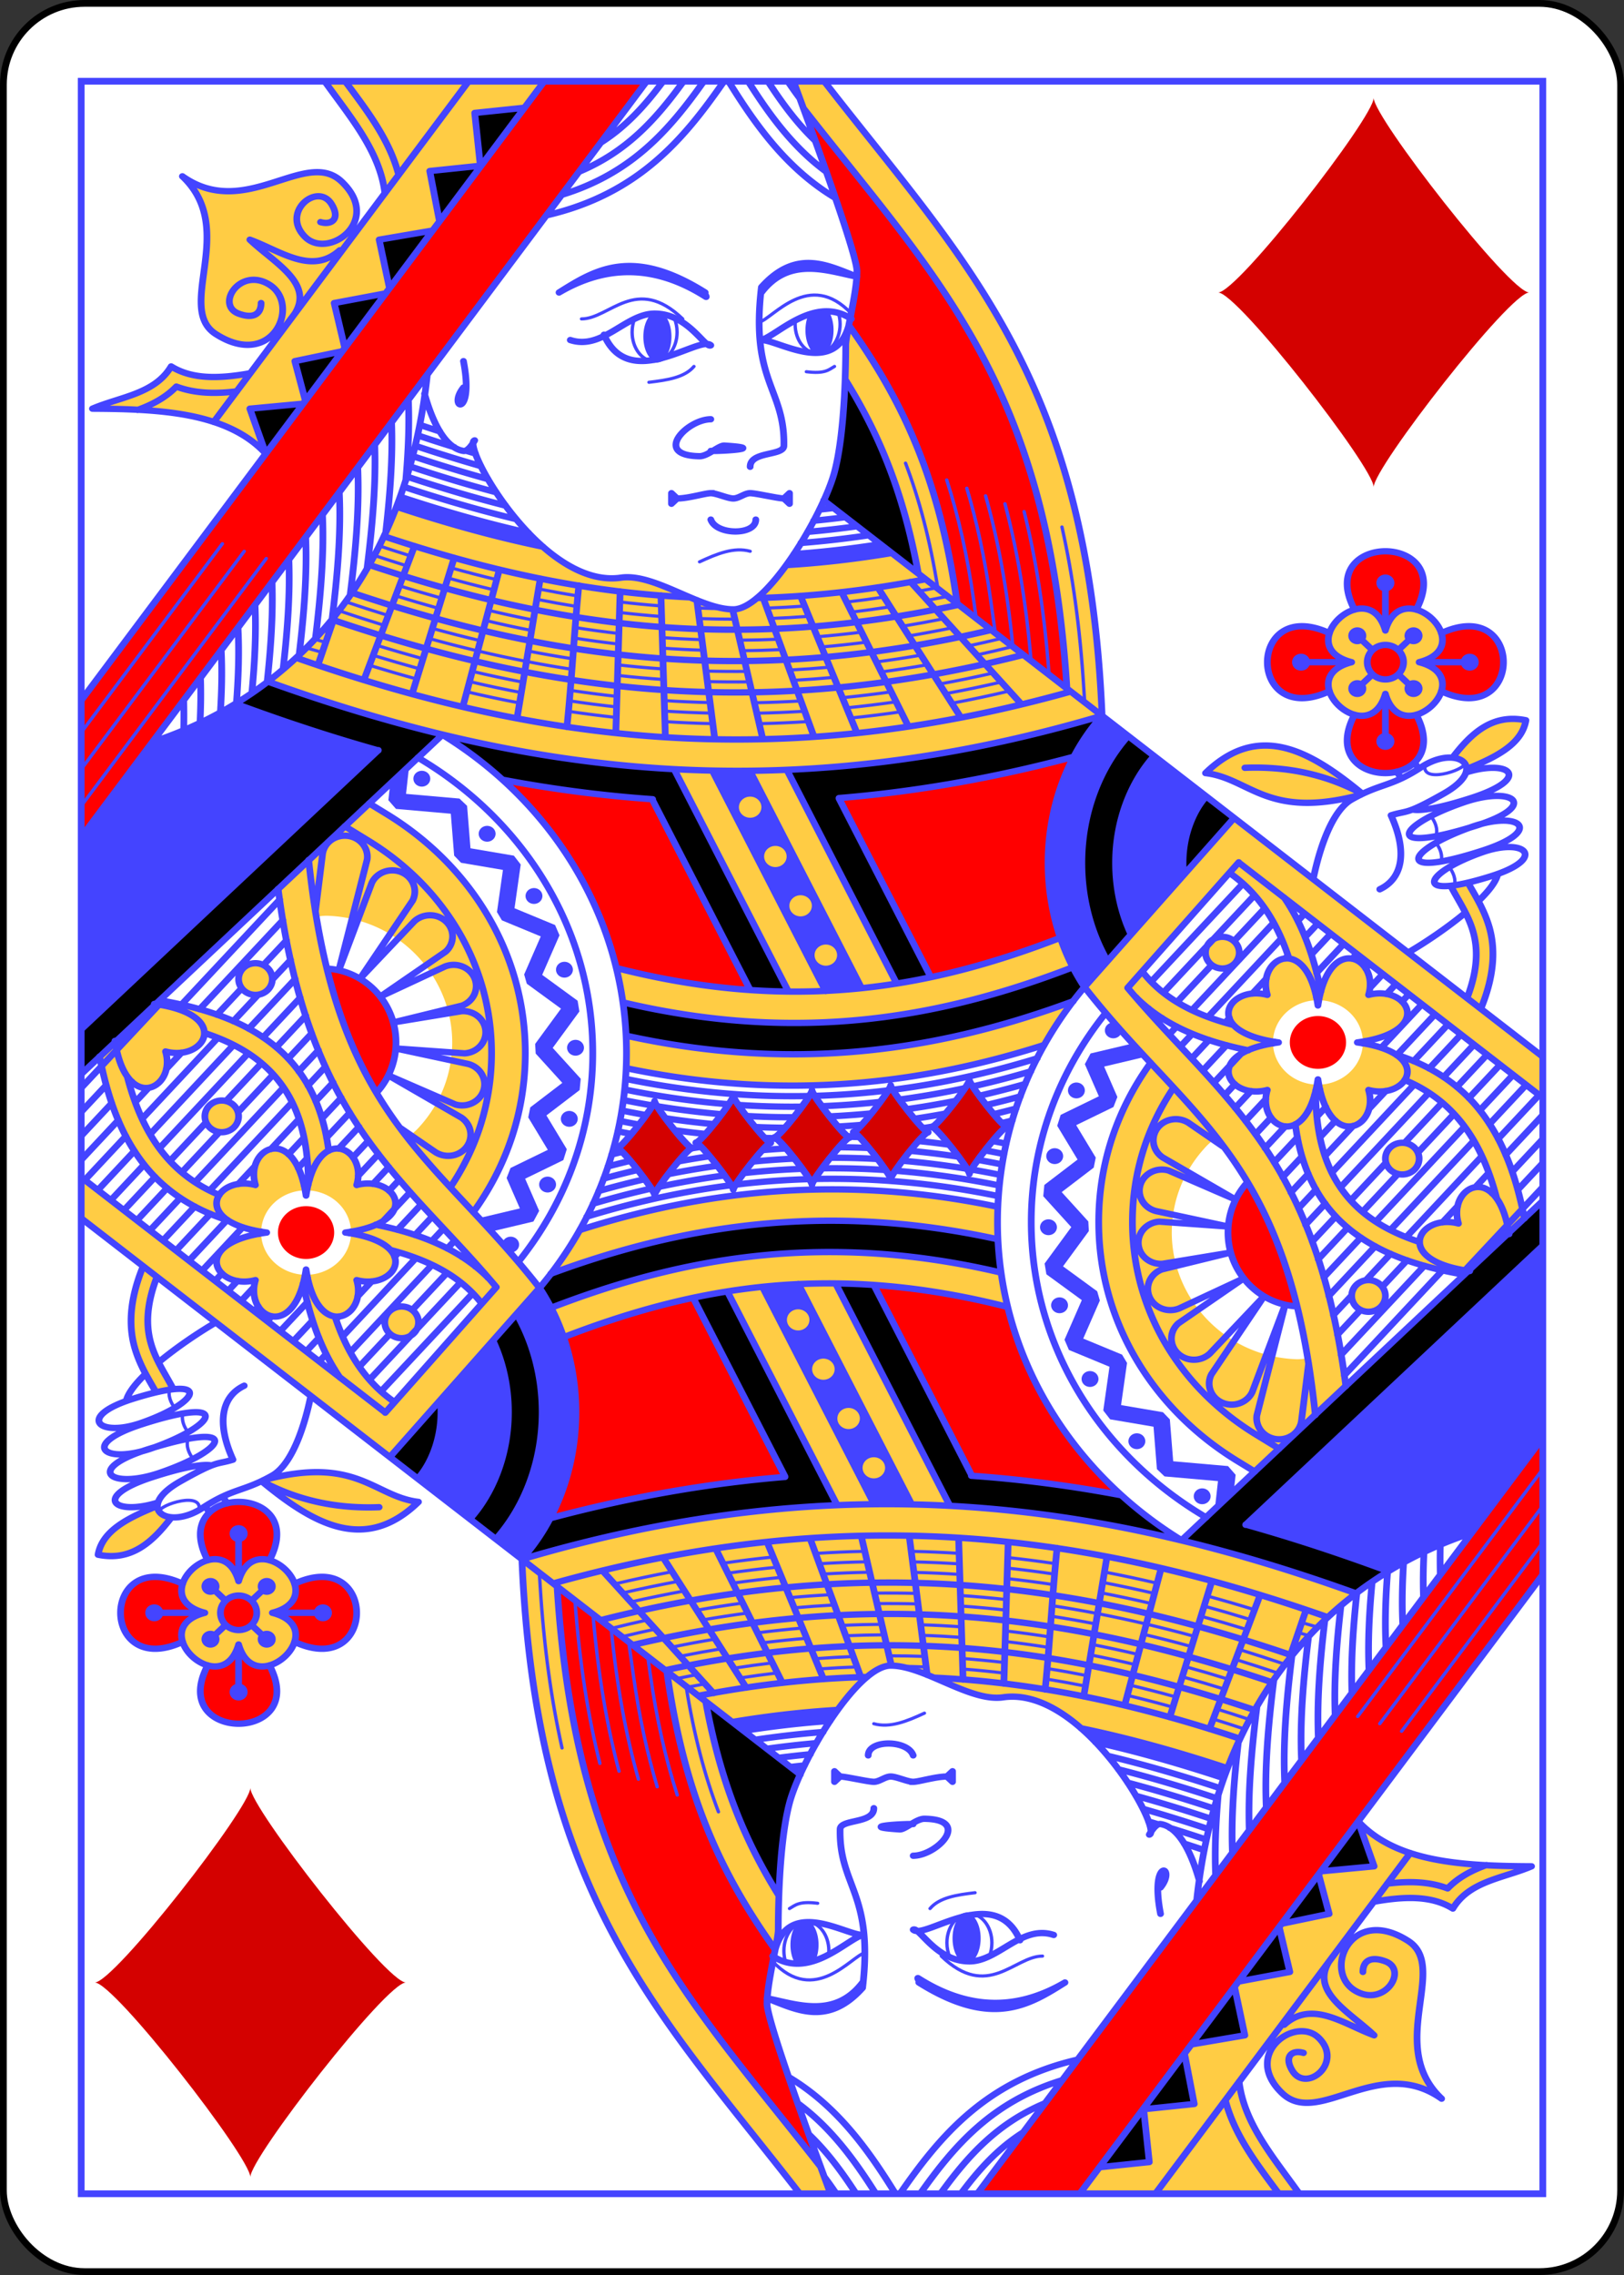 <?xml version="1.0" encoding="UTF-8" standalone="no"?>
<svg xmlns="http://www.w3.org/2000/svg" xmlns:xlink="http://www.w3.org/1999/xlink" class="card" face="QD" height="3.5in" preserveAspectRatio="none" viewBox="-120 -168 240 336" width="2.5in"><rect x="-120" y="-168" width="240" height="336" fill="#333333" stroke="none"/><defs><symbol id="SDQ" viewBox="-600 -600 1200 1200" preserveAspectRatio="xMinYMid"><path d="M-400 0C-350 0 0 -450 0 -500C0 -450 350 0 400 0C350 0 0 450 0 500C0 450 -350 0 -400 0Z" fill="#d40100"></path></symbol><symbol id="DQ6" preserveAspectRatio="none" viewBox="0 0 1300 2000"><path stroke="#44F" stroke-linecap="round" stroke-linejoin="round" stroke-width="3" fill="none" d="M1200,695c4.412,6.183 6.949,12.697 5,20M1204.335,719.982c4.412,6.183 6.949,12.697 5,20M1216.167,742.963c4.412,6.183 6.949,12.697 5,20M1195,650c1.03,15.056 40.209,0.06 35,-5M550,455c15.323,-7.559 30.583,-14.284 45,-10M545,270c-8.282,10.548 -23.954,12.979 -40,15M645,275c16.677,2.2 19.875,-1.846 25,-5M445,225c25,0 48.602,-42.399 90,0M603.006,228.103C615,225 647.5,177.5 685,220M527.516,224.238c1.583,3.945 2.484,8.481 2.484,13.307 0,15.213 -8.954,27.545 -20,27.545 -11.046,0 -20,-12.332 -20,-27.545 0,-4.515 0.789,-8.776 2.187,-12.537M673.636,219.98C674.517,223.086 675,226.465 675,230c0,15.213 -8.954,27.545 -20,27.545 -11.046,0 -20,-12.332 -20,-27.545 0,-1.304 0.066,-2.587 0.193,-3.843M774.113,588.944c16.877,-3.389 33.955,-7.247 51.246,-11.594M602.931,608.195c14.445,-0.319 29.018,-0.976 43.732,-1.988M519.109,606.265c14.074,0.958 28.256,1.605 42.558,1.925M433.296,596.501c14.112,2.244 28.314,4.191 42.62,5.825M342.998,577.999c15.542,3.88 31.167,7.432 46.891,10.631M256.4,552.918c13.97,4.581 27.981,8.929 42.046,13.025M768.678,579.841c16.284,-3.218 32.76,-6.876 49.442,-10.993M600.778,598.305c14.055,-0.284 28.234,-0.893 42.548,-1.842M518.821,596.3c13.775,0.952 27.654,1.602 41.649,1.934M434.159,586.579c13.925,2.228 27.937,4.164 42.05,5.79M345.418,568.332c15.256,3.814 30.587,7.309 46.009,10.459M259.747,543.497c13.791,4.523 27.615,8.816 41.486,12.861M355.096,529.667c-14.278,-3.594 -28.511,-7.485 -42.719,-11.65M437.177,546.816c-13.264,-2.185 -26.457,-4.65 -39.595,-7.38M517.672,556.433c-13.536,-0.996 -26.971,-2.301 -40.32,-3.899M592.192,558.714c-12.266,0.151 -24.432,0.042 -36.509,-0.317M746.961,543.32c-13.386,2.465 -26.627,4.619 -39.732,6.474M735.916,525.165c12.727,-2.26 25.59,-4.809 38.597,-7.655M587.826,539.1c11.717,-0.096 23.527,-0.437 35.439,-1.032M517.057,536.71c11.979,0.907 24.038,1.566 36.189,1.965M438.61,527.16c13.022,2.176 26.112,4.075 39.286,5.68M359.871,510.566c13.538,3.425 27.115,6.576 40.75,9.433M279.737,487.125c12.704,4.192 25.411,8.172 38.134,11.924M369.554,471.874c-13.519,-3.445 -27.023,-7.18 -40.539,-11.187M441.776,487.351c-11.703,-2.016 -23.36,-4.271 -34.989,-6.753M515.897,496.76c-12.36,-0.999 -24.636,-2.28 -36.845,-3.829M572.021,499.312c-7.908,-0.08 -15.773,-0.277 -23.598,-0.589M713.861,488.366c-11.19,1.808 -22.262,3.383 -33.226,4.732M763.252,570.727c15.693,-3.049 31.569,-6.512 47.643,-10.404M598.628,588.413c13.666,-0.25 27.451,-0.812 41.366,-1.698M518.533,586.336c13.475,0.946 27.051,1.599 40.738,1.943M435.002,576.656c13.744,2.213 27.571,4.138 41.495,5.758M347.839,558.667c14.97,3.749 30.007,7.186 45.129,10.288M263.091,534.076c13.611,4.465 27.249,8.703 40.926,12.696M352.677,539.333c-14.407,-3.62 -28.763,-7.538 -43.086,-11.731M396.045,549.276c-14.521,-3.003 -28.97,-6.325 -43.368,-9.943M436.451,556.763c-13.54,-2.213 -27.003,-4.715 -40.406,-7.487M517.959,566.4c-13.729,-0.994 -27.353,-2.302 -40.888,-3.906M594.336,568.616c-12.587,0.181 -25.069,0.091 -37.459,-0.258M752.421,552.46c-13.755,2.581 -27.361,4.837 -40.828,6.781M730.388,515.99c12.113,-2.104 24.351,-4.471 36.725,-7.111M585.655,529.17c11.323,-0.068 22.734,-0.367 34.243,-0.906M516.768,526.725c11.677,0.899 23.431,1.558 35.272,1.966M439.327,517.197c12.883,2.17 25.83,4.065 38.858,5.667M362.292,500.894c13.252,3.358 26.536,6.45 39.871,9.257M283.079,477.701c12.526,4.133 25.046,8.057 37.577,11.758M273.131,505.814c-12.656,-4.154 -25.308,-8.511 -37.97,-13.056M293.108,449.429c-9.31,-3.072 -18.635,-6.265 -27.986,-9.572M269.783,515.234c-13.534,-4.441 -27.057,-9.112 -40.584,-13.994M289.765,458.854c-9.651,-3.185 -19.315,-6.497 -28.999,-9.93M367.133,481.548c-13.649,-3.471 -27.275,-7.234 -40.905,-11.27M440.932,497.297c-11.94,-2.042 -23.831,-4.329 -35.688,-6.847M516.186,506.75c-12.556,-0.998 -25.025,-2.283 -37.423,-3.839M581.324,509.296c-10.642,0.014 -21.205,-0.182 -31.697,-0.581M684.441,602.852c14.722,-1.6 29.589,-3.557 44.61,-5.886M680.722,593.235c14.505,-1.541 29.153,-3.433 43.956,-5.69M665.816,554.715c-12.035,1.154 -23.961,2.055 -35.787,2.713M658.422,535.593c13.168,-1.195 26.469,-2.701 39.914,-4.531M643.434,496.851c-11.307,0.888 -22.507,1.534 -33.61,1.947M676.999,583.615c14.291,-1.483 28.724,-3.31 43.312,-5.495M669.547,564.353c-12.172,1.2 -24.235,2.145 -36.198,2.843M654.68,525.919c12.939,-1.136 26.008,-2.576 39.222,-4.332M647.185,506.548c-11.44,0.935 -22.773,1.625 -34.009,2.08M719.358,497.59c-11.555,1.914 -22.988,3.583 -34.309,5.014M818.665,527.465c-9.882,2.543 -19.68,4.92 -29.4,7.135M760.666,479.58c-5.241,1.119 -10.456,2.187 -15.644,3.206M828.338,535.275c-10.711,2.831 -21.327,5.469 -31.853,7.918M770.582,487.656c-6.107,1.354 -12.179,2.64 -18.216,3.861M200.166,536.384c4.75,1.497 9.505,2.966 14.266,4.407M207.814,528.31c3.225,1.004 6.453,1.996 9.682,2.974M214.824,520.026c1.911,0.589 3.823,1.173 5.736,1.753M5.1947289e-4,686.133C54.88,608.033 109.761,529.935 164.641,451.835M5.969578e-4,651.346C48.333,582.564 96.667,513.782 145,445M5.762702e-4,616.559C41.87,556.975 83.74,497.391 125.61,437.808M821.623,399.994c10.75,42.962 18.641,91.657 23.212,148.629M812.744,520.176l-3.93,-29.74c-5.163,-39.085 -12.283,-73.743 -21.149,-105.169M892.513,587.951l-0.817,-13.955c-3.354,-57.247 -9.988,-107.304 -19.374,-151.999M838.658,407.364c10.513,44.62 18.077,95.135 22.168,153.983M795.908,507.27l-1.965,-14.871C788.195,448.879 780.076,411.186 769.826,377.441M733.195,361.537c12.135,34.014 21.74,72.391 28.672,118.272M804.392,392.454c10.975,41.171 19.186,87.859 24.237,142.696"></path><use xlink:href="#SDQ" height="100" width="100" transform="translate(650,1000)scale(1,1.065)rotate(0)translate(-50,-50)" stroke="#44F" stroke-width="72" stroke-linejoin="round" stroke-linecap="round"></use><use xlink:href="#SDQ" height="100" width="100" transform="translate(580,1005)scale(1,1.065)rotate(0)translate(-50,-50)" stroke="#44F" stroke-width="72" stroke-linejoin="round" stroke-linecap="round"></use><use xlink:href="#SDQ" height="100" width="100" transform="translate(510,1010)scale(1,1.065)rotate(0)translate(-50,-50)" stroke="#44F" stroke-width="72" stroke-linejoin="round" stroke-linecap="round"></use></symbol><symbol id="DQ5" preserveAspectRatio="none" viewBox="0 0 1300 2000"><path stroke="#44F" stroke-linecap="round" stroke-linejoin="round" stroke-width="6" fill="none" d="M485.032,934.425c143.122,31.822 266.358,13.765 371.356,-21.994M484.706,903.616c157.123,36.799 286.775,11.083 397.607,-32.622M507.871,679.887 594.948,860.261M755.589,847.993 674.047,679.085M892.372,857.619C872.054,824.923 860,784.177 860,740c0,-54.589 18.405,-103.939 48.065,-139.335M1097.662,1262.691C1073.732,1017.79 986.605,985.395 892.349,857.565l132.972,-159.913M1300,923.529 660.366,396.772M321.457,618.543 0.788,939.212M321.114,618.569C419.82,682.947 485,793.91 485,920c0,83.944 -28.889,161.184 -77.327,222.436M166.038,568.349c222.811,85.351 455.935,122.608 741.864,32.315M674.013,678.65c66.782,-5.852 136.099,-18.431 208.503,-39.043M374.794,661.282c43.554,8.766 87.977,15.089 133.481,18.471M137.306,589.353c41.734,16.473 83.959,31.38 126.898,44.2M880.088,577.826C615.677,656.77 400.557,624.015 191.242,545.832M837.92,543.063C603.554,606.59 413.05,578.629 222.995,509.629M809.314,519.551C593.887,573.652 418.531,547.908 240.767,484.2M780.347,495.704C583.125,540.992 422.049,516.867 256.16,457.9M541.114,488.587C447.653,483.961 359.647,462.808 269.3,430.798M750.936,471.478c-52.358,10.79 -101.991,16.482 -149.863,17.777M527.397,651.332l101.547,210.348M725.315,854.286 627.695,652.073M561.453,652.868 662.102,861.357M694.066,858.564 594.753,652.844M475.907,839.526c160.526,43.721 283.216,17.466 395.161,-28.663M481.999,872.115c160.352,40.145 287.863,12.701 399.987,-33.312M-1.4116988e-4,715.769 502.973,1.9287502e-4M307.836,277.857C288.682,469.584 186.993,581.984 63.685,625.481M482.257,964.53c58.999,12.802 114.945,17.451 167.75,16.067M484.158,944.473c58.492,12.899 113.775,17.574 165.89,16.178M483.374,954.537c58.684,12.824 114.244,17.478 166.657,16.091M480.897,974.466c59.417,12.832 115.839,17.498 169.119,16.12M649.993,1019.403c-68.6,1.798 -131.899,13.776 -189.706,31.289M479.191,984.327c59.965,12.916 116.974,17.622 170.823,16.247M649.986,999.426c-65.257,1.666 -125.873,12.263 -181.487,28.001M649.952,1039.35c-72.951,1.954 -139.695,15.805 -200.345,35.65M649.969,1029.371c-70.625,1.868 -135.533,14.705 -194.666,33.299M649.984,1009.414c-66.826,1.728 -128.709,12.966 -185.355,29.531M477.274,994.144c16.699,3.592 33.177,6.557 49.427,8.938M527.26,1003.049c-18.988,3.74 -37.473,8.138 -55.443,13.072M980.56,751.45C980.195,747.744 980,743.922 980,740c0,-27.616 9.952,-50.221 20.043,-62.264M933.783,807.737C925.197,788.131 920,765.005 920,740c0,-41.103 14.179,-77.079 34.055,-100.799M912.761,833.011C898.556,806.77 890,774.746 890,740c0,-47.846 16.291,-90.51 41.059,-120.068M1124.827,1235.242c-13.615,-111.338 -41.959,-181.004 -78.509,-235.687 -35.05,-52.438 -75.124,-89.992 -115.574,-141.244L1029.582,739.451M1029.696,739.789 1300,962.393M1065.406,1294.594l-20.965,-13.674C978.336,1237.804 935,1164.736 935,1080c0,-47.182 13.333,-90.316 36.648,-127.134M1043.728,1316.272l-15.675,-10.224C953.797,1257.617 905,1175.074 905,1080c0,-56.187 16.956,-107.635 46.23,-150.684M1000.373,1359.628l-5.097,-3.325C904.72,1297.24 845,1195.752 845,1080c0,-74.36 24.612,-142.691 66.254,-197.867M1081.423,1159.894A65,70 0 0 1 1020,1090a65,70 0 0 1 17.291,-47.542M1095.891,754.948C1098.836,739.39 1109.272,692.501 1130,680c25.842,-15.585 34.723,-11.668 62.036,-30.683 31.58,-21.985 61.133,0.186 20,25C1177.547,695.124 1180,690 1165,695c15,35 10,60 -10,70M1230,682.576c44.022,-16.043 67.9,3.138 10,22.424 -82.883,27.607 -70.718,-0.297 -10,-22.424v0M1231.724,654.379c39.536,-13.043 58.998,5.446 5.112,24.032 -28.255,9.746 -45.072,12.574 -52.426,11.18M1236.668,705.987c42.513,-16.043 65.572,3.138 9.657,22.424 -80.041,27.607 -68.294,-0.297 -9.657,-22.424v0M1246.621,729.789c38.291,-14.166 57.679,5.999 7.409,22.818 -71.963,24.077 -60.221,-3.28 -7.409,-22.818v0M1242.797,776.104c9.159,-9.437 15.742,-18.45 17.203,-25.648M1180.239,824.902c14.707,-9.096 34.53,-23.214 50.772,-37.604M1218.076,761.717c13.801,28.309 34.27,51.3 14.56,106.336M1245.049,877.706c12.692,-33.117 12.724,-58.555 6.767,-78.837 -4.667,-15.888 -12.027,-28.085 -17.971,-39.347M1160,520c-15,-55 -85,15 -30,30 -55,15 15,85 30,30 15,55 85,-15 30,-30 55,-15 -15,-85 -30,-30v0M1176.158,550A16.158,16.336 0 0 1 1160,566.336 16.158,16.336 0 0 1 1143.842,550 16.158,16.336 0 0 1 1160,533.664 16.158,16.336 0 0 1 1176.158,550v0M1132.533,500.325c-36.29,-73.766 91.224,-73.766 54.934,0M1209.676,522.533c73.766,-36.29 73.766,91.224 0,54.934M1187.467,599.676c36.29,73.766 -91.224,73.766 -54.934,0M1110.324,577.467c-73.766,36.29 -73.766,-91.224 0,-54.934M1130,550h-45M1090,550a5,5 0 0 1 -5,5 5,5 0 0 1 -5,-5 5,5 0 0 1 5,-5 5,5 0 0 1 5,5v0M1160,520V475M1160,480a5,5 0 0 1 -5,-5 5,5 0 0 1 5,-5 5,5 0 0 1 5,5 5,5 0 0 1 -5,5v0M1190,550h45M1230,550a5,5 0 0 1 5,-5 5,5 0 0 1 5,5 5,5 0 0 1 -5,5 5,5 0 0 1 -5,-5v0M1160,580v45M1160,620a5,5 0 0 1 5,5 5,5 0 0 1 -5,5 5,5 0 0 1 -5,-5 5,5 0 0 1 5,-5v0M1171.482,538.518 1185,525M1190,525a5,5 0 0 1 -5,5 5,5 0 0 1 -5,-5 5,5 0 0 1 5,-5 5,5 0 0 1 5,5v0M1171.478,561.479 1185,575M1185,580a5,5 0 0 1 -5,-5 5,5 0 0 1 5,-5 5,5 0 0 1 5,5 5,5 0 0 1 -5,5v0M1148.521,538.521 1135,525M1130,525a5,5 0 0 0 5,5 5,5 0 0 0 5,-5 5,5 0 0 0 -5,-5 5,5 0 0 0 -5,5v0M1148.518,561.482 1135,575M1135,580a5,5 0 0 0 5,-5 5,5 0 0 0 -5,-5 5,5 0 0 0 -5,5 5,5 0 0 0 5,5v0M1170.154,653.59l3.916,6.527M1185.955,644.924l3.603,6.004M1139.506,674.714C1107.777,656.415 1072.873,648.402 1035,650M1139.617,674.663C1093.767,634.375 1047.68,605.651 1000,655c39.672,4.959 54.752,44.346 137.923,20.602M1220,640c16.701,-23.17 35.506,-41.468 65,-35 -3.665,22.352 -25.716,34.307 -50,45M660.962,0.181C784.157,169.413 895.374,279.502 908.018,600.721M642.289,25.466C760.632,186.748 859.799,286.031 876.722,574.873M682.777,231.159c47.133,70.394 80.465,143.365 96.296,263.205M679.486,282.294c3.567,6.09 7.012,12.233 10.331,18.456 24.307,45.579 42.878,96.272 54.719,165.254M4.3799013e-4,586.153 411.892,3.0476709e-5M633.519,0.035C646.368,36.81 690,162.945 690,180c0,20 -10,60 -10,70 0,10 0,80 -10,120 -10,40 -60,130 -90,130 -30,0 -70.354,-34.592 -100,-30 -70.891,10.981 -142.669,-126.598 -130,-130 0,0 -5.347,10.755 -10,10 -17.89,-2.903 -28.811,-31.841 -34.625,-54.087M164.157,352.545C130.484,313.772 71.376,310.312 10,310c24.698,-11.302 55.318,-13.788 70,-40 19.51,12.839 44.295,11.371 70.358,6.438M117.895,322.611C193.461,215.074 269.028,107.537 344.595,-5.3651708e-4M117.895,322.611v0M50.197,311.195c1.459,-0.571 2.925,-1.164 4.395,-1.785 10.375,-4.381 21.251,-10.634 30.031,-20.346 17.087,6.838 35.606,6.885 53.746,4.514M90,90c50,50 -6.776,124.444 29.752,149.356 50.522,34.455 76.102,-27.914 47.611,-46.779C141.357,175.357 119.228,211.721 140,220c13.525,5.39 20,0 20,-10M90,90c56.222,42.374 109.509,-27.469 141.655,5.027 36.779,37.179 -11.958,74.012 -32.409,52.48 -22.331,-23.511 11.171,-52.634 23.499,-31.037 8.028,14.062 -0.294,19.991 -9.9,16.875M190,220c17.041,-28.965 -18.498,-48.181 -40,-70 27.148,10.568 55.142,33.88 80,10M270.122,106.094C265.728,66.426 239.235,33.855 216.573,0.053M282.345,88.619C274.242,54.85 253.201,26.541 234.71,-0.081M318.667,132.666 310,85l45,-5 -5,-50 44.268,-4.919M274.191,195.957 265,150l47.563,-8.648M234.448,252.515 225,210l45.754,-9.151M199.362,302.447 190,265l42.277,-9.395M164.157,352.545 150,310l47.383,-4.738M164.157,352.545v0M413.887,126.962C495.082,106.918 535.726,55.283 571.734,0.038M517.57,0.068C501.201,23.392 484.407,43.051 462.133,58.119M535.716,0.083C510.916,36.528 484.963,66.794 442.986,85.599M553.765,0.072C522.672,46.863 489.102,87.394 427.443,107.528M670.716,110.481C628.164,83.296 600.622,42.847 575.759,0.03M628.466,0.072C631.928,5.541 635.424,10.817 639.003,15.889M610.812,0.125C623.603,21.077 636.863,40.059 652.735,56.208M593.293,0.18C612.86,33.123 633.739,63.002 662.618,85.629M340,265c10,55 -15,45 0,25M425,200c32.57,-21.833 65.334,-43.275 130,0 -2.101,-1.048 2.388,5.299 0.447,3.986C520,180 475.77,168.206 425,200v0M605,195c31.439,-37.479 60,-20 85,-10 -25,-5 -60,-20 -85,15v-5 0M605,195c-10,90 20.912,95.608 20,150 0,10 -30,5 -30,20M560,320c-21.322,0.138 -52.198,34.45 -10,35 7.172,0.093 17.261,-10.366 22.041,-10.045C610.659,347.551 571.164,350.234 560,350M525,390v10l5,-5 -5,-5v0M630,390v10l-5,-5 5,-5v0M625,395c-5,0 -25,-5 -30,-5 -5,0 -10,5 -15,5 -5,0 -15,-5 -20,-5 0,0 5,0 0,0 -5,0 -20,5 -30,5M560,415c5,15 40,15 40,0M435,245c28.544,10.017 49.297,-25 75,-25 30,0 44.732,33.141 50,30M465,240c22.444,55 85,0 95,10M685,225c-32.581,-22.584 -65,15 -80,20 15,0 65,35 77.777,-13.841M349.179,341.516c-0.09,-0.029 -0.181,-0.057 -0.271,-0.086M350.703,352.462c-2.868,-0.892 -5.742,-1.799 -8.624,-2.72M410.747,440.703c-43.199,-9.513 -86.259,-22.346 -130.319,-37.862M319.012,331.562c-5.289,-1.814 -10.608,-3.673 -15.961,-5.576M331.749,346.391c-10.573,-3.48 -21.247,-7.144 -32.048,-10.983M355.539,364.393C336.355,358.582 316.93,352.133 297.112,345.1M361.826,376.684C339.807,370.235 317.531,362.941 294.784,354.886M369.169,389.174C343.918,382.065 318.411,373.842 292.344,364.63M377.511,401.812C348.606,394.042 319.47,384.804 289.675,374.291M386.938,414.582C353.916,406.171 320.722,395.837 286.762,383.867M397.92,427.55C360.19,418.548 322.404,407.024 283.739,393.406M720.671,446.672c-32.205,5.738 -63.266,9.475 -93.491,11.385M669.042,404.065c-4.158,0.526 -8.295,1.015 -12.411,1.468M679.666,412.723c-9.522,1.313 -18.935,2.438 -28.248,3.381M689.957,421.333c-14.873,2.208 -29.482,3.968 -43.868,5.298M700.471,429.818c-20.593,3.274 -40.693,5.704 -60.396,7.337M710.487,438.298c-26.25,4.426 -51.717,7.503 -76.587,9.326M210.56,552.764l15.02,-46.562M296.443,440.023 251.462,566.789M331.765,451.142l-37.416,128.877M371.924,462.303 339.45,592.199M408.311,470.812 387.63,603.168M432.01,611.355c4.337,-43.872 6.407,-90.011 10.62,-134.007M475.513,617.053 479.344,482.967M519.588,620.977 515.64,486.758M563.538,622.937 547.57,491.203M606.249,622.851 579.366,499.957M651.781,620.635 606.526,488.984M690.029,617.158 639.731,487.221M735.782,610.961 676.366,483.64M782.474,602.457 708.484,479.141M836.418,589.926 737.611,473.934M245.96,365.751c1.55,37.591 -1.767,78.673 -6.764,120.96M261.09,344.252c1.211,36.591 -2.044,76.387 -6.877,117.314M276.046,322.966c1.177,32.637 -1.242,67.853 -5.193,104.168M229.548,389.122c1.682,37.378 -1.516,78.258 -6.44,120.374M214.602,410.374c1.533,36.48 -1.531,76.258 -6.276,117.242M199.654,431.664c1.354,34.734 -1.411,72.422 -5.793,111.27M184.703,452.954c1.168,32.45 -1.218,67.448 -5.129,103.542M169.75,474.32c0.976,29.706 -0.989,61.521 -4.35,94.338M154.621,495.834c1.079,26.37 -0.233,54.456 -2.839,83.469M139.465,517.379c1.112,22.584 0.414,46.466 -1.393,71.144M124.524,538.607c0.869,18.799 0.498,38.487 -0.711,58.777M106.108,564.808c0.439,13.78 0.247,28.011 -0.42,42.585M91.148,586.11c0.266,9.206 0.254,18.612 0.01,28.185M290.999,301.731c0.944,24.246 -0.119,49.931 -2.338,76.445M1097.662,1262.691C1073.732,1017.79 986.605,985.395 892.349,857.565l132.972,-159.913M1033.974,1133.364l-58.091,42.568c-8.064,7.699 -8.277,20.505 -0.473,28.468 7.804,7.963 20.611,8.008 28.471,0.101l48.168,-54.161M1016.693,1009.35l-31.076,-22.709c-3.221,-2.424 -7.098,-3.818 -11.125,-4 -8.866,-0.402 -16.936,5.087 -19.821,13.479 -2.885,8.393 0.105,17.683 7.345,22.817l64.791,39.878M1026.807,1058.815l-59.602,-27.54c-1.913,-0.596 -3.905,-0.902 -5.908,-0.906 -9.998,-0.022 -18.477,7.342 -19.855,17.245 -1.378,9.903 4.768,19.302 14.392,22.011l64.382,14.675M1020.216,1084.3l-61.169,-4.64c-11.114,0.668 -19.544,10.282 -18.752,21.388 0.792,11.106 10.499,19.428 21.596,18.512l60.531,-10.633M1022.421,1108.928l-61.285,15.983c-10.332,4.216 -15.216,16.071 -10.852,26.342 4.364,10.27 16.288,14.984 26.495,10.473l57.195,-28.361M1052.049,1150.339l-46.821,73.927c-4.814,10.068 -0.458,22.128 9.678,26.796 10.136,4.668 22.132,0.139 26.654,-10.064l29.286,-82.678M1070.847,1158.32l-25.173,104.775c-1.469,11.068 6.407,21.195 17.496,22.497 11.089,1.302 21.096,-6.726 22.231,-17.833l6.324,-53.887M1145,955c10,35 -35,60 -45,-10 -10,70 -55,45 -45,10 -35,10 -60,-35 10,-45 -70,-10 -45,-55 -10,-45 -10,-35 35,-60 45,10 10,-70 55,-45 45,-10 35,-10 60,35 -10,45 70,10 45,55 10,45v0M1270.01,1091.44c-10,-70 -55,-45 -45,-10 -35,-10 -60,35 10,45M1190.496,1098.996c-19.862,-6.953 -37.333,-16.293 -51.414,-29.111 -25.365,-23.089 -41.373,-57.883 -41.07,-114.582M1079.875,987.437c5.204,43.733 21.51,75.18 45.744,97.239 27.691,25.206 64.317,37.792 104.245,45.159M1283.638,1076.535c-6.904,-37.404 -17.927,-72.709 -39.093,-101.524 -17.397,-23.683 -41.763,-42.338 -75.112,-53.48M1177.132,945.542c22.292,9.904 38.656,24.104 51.295,41.309 14.532,19.783 24.032,44.131 30.678,71.049M936.395,865.388c2.93,3.266 6.007,6.359 9.224,9.288 24.942,22.704 57.134,35.169 92.458,42.804M1024.768,893.484c-25.802,-7.274 -48.321,-17.792 -65.686,-33.599 -5.611,-5.108 -10.765,-10.788 -15.385,-17.152M1021.265,749.47c10.703,7.867 19.6,17.086 27.163,27.381 11.321,15.412 19.588,33.595 25.831,53.604M1102.72,861.7c-6.314,-32.318 -15.931,-62.91 -32.796,-88.9M1030,825a15,15 0 0 1 -15,15 15,15 0 0 1 -15,-15 15,15 0 0 1 15,-15 15,15 0 0 1 15,15v0M1190,1020a15,15 0 0 1 -15,15 15,15 0 0 1 -15,-15 15,15 0 0 1 15,-15 15,15 0 0 1 15,15v0M1160,1150a15,15 0 0 1 -15,15 15,15 0 0 1 -15,-15 15,15 0 0 1 15,-15 15,15 0 0 1 15,15v0M1230.859,1125.659l-3.262,3.713M1268.406,1082.918l-37.547,42.74M1281.848,1067.618l-13.441,15.301M1300.001,1046.954l-18.153,20.664M1210.811,1125.753l-87.429,99.522M1299.999,1024.228l-22.258,25.337M1194.668,1121.4l-74.117,84.369M1257.002,1050.445l-2.125,2.418M1299.999,1001.5l-27.221,30.986M1137.952,1163.233l-20.608,23.458M1179.258,1116.215l-22.05,25.1M1224.336,1064.901l-13.608,15.49M1251.844,1033.588l-11.84,13.478M1300,978.772l-33.032,37.601M1130.023,1149.532l-16.314,18.571M1164.663,1110.1l-22.05,25.1M1245.826,1017.711l-67.278,76.584M1296.764,959.728l-36.49,41.538M1150.956,1102.975l-41.305,47.018M1238.711,1003.082l-74.221,84.487M1285.179,950.187l-32.535,37.035M1138.207,1094.76l-33.009,37.575M1230.431,989.78l-78.938,89.857M1273.594,940.646l-29.59,33.683M1126.478,1085.383l-26.269,29.903M1171.188,1034.49l-31.513,35.872M1220.955,977.839l-32.072,36.508M1262.009,931.106l-27.736,31.572M1115.885,1074.714l-20.951,23.849M1160.522,1023.903l-31.339,35.674M1210.477,967.039l-33.481,38.112M1250.425,921.565l-26.857,30.572M1106.512,1062.656l-17.549,19.976M1198.719,957.695l-78.614,89.488M1238.84,912.025l-27.031,30.77M1098.342,1049.229l-15.566,17.719M1185.734,949.749l-73.251,83.382M1227.255,902.485l-28.299,32.213M1091.427,1034.373l-15.528,17.675M1131.327,988.953l-24.923,28.37M1160.396,955.864l-14.944,17.011M1215.67,892.944l-30.549,34.775M1085.825,1018.022l-17.133,19.503M1115.631,984.093l-13.685,15.578M1170.304,921.857l-0.191,0.217M1204.085,883.404l-33.781,38.453M1081.81,999.864l-20.741,23.609M1107.053,971.13l-7.887,8.978M1192.5,873.864 1156.336,915.03M1071.045,989.39l-18.155,20.666M1098.115,958.576l-1.266,1.441M1101.772,954.414l-3.656,4.162M1141.935,908.695l-1.966,2.239M1180.916,864.322l-6.16,7.012M1058.307,981.163l-13.842,15.756M1169.331,854.783l-8.308,9.457M1053.712,963.665l-18.121,20.627M1157.746,845.241l-11.491,13.08M1040.473,956.008l-14.063,16.008M1146.16,835.702l-3.764,4.285M1026.178,949.553l-9.15,10.416M1061.502,909.342l-1.385,1.576M1102.274,862.931l-3.742,4.26M1134.576,826.161l-4.064,4.626M1021.632,931.999l-14.25,16.221M1030.961,921.38l-9.329,10.619M1035.024,916.755l-4.064,4.626M1122.992,816.62l-24.241,27.593M1018.709,912.599l-21.139,24.063M1111.407,807.08l-17.25,19.636M1003.086,907.655l-15.41,17.541M1021.315,886.906l-3.725,4.24M1054.149,849.53l-12.538,14.272M1073.311,827.718l-2.544,2.896M1099.822,797.54l-11.271,12.83M988.229,901.84l-10.514,11.968M1067.422,811.693l-65.154,74.166M1088.236,788l-6.131,6.979M974.341,894.921l-6.587,7.498M1060.535,796.805l-72.596,82.638M1076.652,778.459l-1.972,2.245M961.389,886.937l-3.554,4.046M1005.566,836.649l-30.883,35.154M1052.567,783.147l-27.236,31.003M949.42,877.833l-1.41,1.605M1001.45,818.607l-38.857,44.232M1006.949,812.347l-5.5,6.26M1043.557,770.676l-36.608,41.671M938.514,867.521l-0.148,0.168M1033.267,759.662l-81.545,92.824M264.263,633.311 7.6860364e-4,897.573"></path></symbol><symbol id="DQ4" preserveAspectRatio="none" viewBox="0 0 1300 2000"><path fill="black" d="M1025.515,697.647l-25.28,-20.368C989.952,689.779 980,712.384 980,740c0,3.922 0.195,7.744 0.686,11.316zM933.783,807.737C925.197,788.131 920,765.005 920,740c0,-41.103 14.179,-77.079 34.055,-100.799l-22.996,-19.27C906.291,649.49 890,692.154 890,740c0,34.746 8.556,66.77 22.761,93.011M882.517,639.607c-72.404,20.612 -141.721,33.191 -208.486,39.261l81.558,169.125 -30.273,6.293 -97.437,-202.308c88.306,-4.07 180.999,-20.042 280.025,-51.313M594.889,860.323 508.073,679.82c-45.302,-3.45 -89.726,-9.772 -133.167,-18.417 -16.411,-15.827 -34.458,-30.224 -53.427,-42.809 66.752,17.082 134.816,28.601 205.749,32.701l102.104,210.469c-11.04,-0.031 -22.665,-0.509 -34.442,-1.441zM882.313,870.994c-110.832,43.705 -240.484,69.421 -397.607,32.622L481.999,872.115c160.352,40.145 287.863,12.701 399.987,-33.312l10.341,18.761zM-0.649,940.649 321.265,618.482C268.516,604.881 217.007,587.874 166.138,568.283c-8.869,7.218 -18.128,13.977 -28.235,20.644 41.136,16.898 83.362,31.805 126.331,44.505L-0.31,897.884M318.667,132.666 310,85l45,-5 -5,-50 44.268,-4.919M274.191,195.957 265,150l47.563,-8.648M234.448,252.515 225,210l45.754,-9.151M199.362,302.447 190,265l42.277,-9.395M164.157,352.545 150,310l47.383,-4.738M660.564,396.565C664.95,386.457 668.156,377.378 670,370c6.01,-24.041 8.408,-58.918 9.425,-86.4 3.628,4.783 7.072,10.926 10.391,17.15 24.307,45.579 42.878,96.272 53.034,163.909z"></path></symbol><symbol id="DQ3" preserveAspectRatio="none" viewBox="0 0 1300 2000"><path fill="#44F" d="M664.824,217.748l-17.85,3.004c-1.752,4.07 -2.803,9.262 -2.803,14.92 0,13.058 5.596,23.645 12.5,23.645 6.904,0 12.5,-10.586 12.5,-23.645 0,-7.167 -1.685,-13.588 -4.348,-17.924zM512.5,218.178A12.5,23.644 0 0 0 500,241.822 12.5,23.644 0 0 0 512.5,265.467 12.5,23.644 0 0 0 525,241.822 12.5,23.644 0 0 0 512.5,218.178Zm-228.762,175.229 -3.311,9.436c44.06,15.516 87.121,28.348 130.32,37.861l-12.828,-13.152c-37.73,-9.002 -75.516,-20.526 -114.182,-34.145zm426.748,44.891c-26.25,4.426 -51.716,7.503 -76.586,9.326l-6.721,10.434c30.225,-1.91 61.285,-5.647 93.49,-11.385zM137.471,589.209C114.302,604.28 89.466,616.388 63.729,625.25L0,715.793V897.588L264.234,633.432C221.266,620.732 179.039,605.824 137.471,589.209Zm770.646,11.545C878.406,636.06 860,685.411 860,740c0,44.177 12.055,84.923 32.361,117.592L1025.236,697.418Zm-346.16,52.008 99.924,208.527c11.205,-0.632 22.438,-1.553 32.84,-2.764L594.768,652.832c-10.825,0.111 -21.597,0.054 -32.811,-0.07zm-187.164,8.52c43.554,8.766 87.978,15.088 133.482,18.471zM595,677.275a10,10 0 0 1 10,10 10,10 0 0 1 -10,10 10,10 0 0 1 -10,-10 10,10 0 0 1 10,-10zm22.434,46.684a10,10 0 0 1 10,10 10,10 0 0 1 -10,10 10,10 0 0 1 -10,-10 10,10 0 0 1 10,-10zm22.432,46.684a10,10 0 0 1 10,10 10,10 0 0 1 -10,10 10,10 0 0 1 -10,-10 10,10 0 0 1 10,-10zm22.434,46.686a10,10 0 0 1 10,10 10,10 0 0 1 -10,10 10,10 0 0 1 -10,-10 10,10 0 0 1 10,-10zm255.711,73.764a7.5,7.5 0 0 0 -7.5,7.5 7.5,7.5 0 0 0 7.5,7.5 7.5,7.5 0 0 0 7.5,-7.5 7.5,7.5 0 0 0 -7.5,-7.5zm17.148,19.9 -37.385,9.447 -5.104,10.115 12.475,30.428 -33.979,17.6 -3.074,10.357 18.109,31.943 -29.547,24.033 -0.973,10.686 24.938,29.23 -23.727,34.486 1.578,10.174 31.504,24.471 -15.385,37.473 3.916,9.713 36.086,15.887 -5.525,41.418 6.098,8.371 38.596,6.984 3.014,40.162 6.781,6.906 47.527,4.445 -2.658,25.438 16.752,-15.975 1.613,-15.443 -6.762,-8.246 -48.769,-4.562 -2.975,-39.633 -6.143,-6.818 -37.26,-6.742 5.324,-39.906 -4.412,-7.856 -34.549,-15.211 14.771,-35.98 -2.338,-8.771 -30.416,-23.627 22.977,-33.397 -0.475,-9.117 -23.688,-27.768 28.508,-23.188 1.793,-9.518 -17.395,-30.684 33.154,-17.172 3.488,-9.504 -11.797,-28.779 33.365,-8.432c1.215,-0.29 2.296,-0.863 3.184,-1.637zm-49.99,36.955a7.5,7.5 0 0 0 -7.5,7.5 7.5,7.5 0 0 0 7.5,7.5 7.5,7.5 0 0 0 7.5,-7.5 7.5,7.5 0 0 0 -7.5,-7.5zM865.875,1010.139a7.5,7.5 0 0 0 -7.5,7.5 7.5,7.5 0 0 0 7.5,7.5 7.5,7.5 0 0 0 7.5,-7.5 7.5,7.5 0 0 0 -7.5,-7.5zm-5.543,67.324a7.5,7.5 0 0 0 -7.5,7.5 7.5,7.5 0 0 0 7.5,7.5 7.5,7.5 0 0 0 7.5,-7.5 7.5,7.5 0 0 0 -7.5,-7.5zm9.854,73.893a7.5,7.5 0 0 0 -7.5,7.5 7.5,7.5 0 0 0 7.5,7.5 7.5,7.5 0 0 0 7.5,-7.5 7.5,7.5 0 0 0 -7.5,-7.5zm27.094,69.785a7.5,7.5 0 0 0 -7.5,7.5 7.5,7.5 0 0 0 7.5,7.5 7.5,7.5 0 0 0 7.5,-7.5 7.5,7.5 0 0 0 -7.5,-7.5zm41.666,58.908a7.5,7.5 0 0 0 -7.5,7.5 7.5,7.5 0 0 0 7.5,7.5 7.5,7.5 0 0 0 7.5,-7.5 7.5,7.5 0 0 0 -7.5,-7.5zm58.086,52.135a7.5,7.5 0 0 0 -7.5,7.5 7.5,7.5 0 0 0 7.5,7.5 7.5,7.5 0 0 0 7.5,-7.5 7.5,7.5 0 0 0 -7.5,-7.5z"></path></symbol><symbol id="DQ2" preserveAspectRatio="none" viewBox="0 0 1300 2000"><path fill="red" d="M411.893,0 0,586.152V715.77L502.973,0ZM642.424,25.779C660.15,77.16 690,165.893 690,180c0,13.049 -4.256,34.612 -7.219,50.98 47.13,70.573 80.461,143.543 96.291,263.383l97.648,80.51C859.799,286.03 760.633,186.748 642.424,25.779ZM1160,445c-22.788,0 -45.574,18.414 -27.506,55.24 10.801,-3.24 22.373,0.94 27.506,19.76 5.133,-18.82 16.705,-23 27.506,-19.76C1205.574,463.414 1182.788,445 1160,445Zm-73.881,70.963c-48.388,-0.4 -40.346,93.172 24.121,61.543 -3.24,-10.801 0.94,-22.373 19.76,-27.506 -18.82,-5.133 -23,-16.705 -19.76,-27.506 -9.185,-4.506 -17.227,-6.474 -24.121,-6.531zm147.762,0c-6.894,0.057 -14.936,2.025 -24.121,6.531 3.24,10.801 -0.94,22.373 -19.76,27.506 18.82,5.133 23,16.705 19.76,27.506 64.467,31.629 72.509,-61.943 24.121,-61.543zM1160,533.664A16.158,16.336 0 0 0 1143.842,550 16.158,16.336 0 0 0 1160,566.336 16.158,16.336 0 0 0 1176.158,550 16.158,16.336 0 0 0 1160,533.664ZM1160,580c-5.133,18.82 -16.705,23 -27.506,19.76 -36.136,73.652 91.147,73.652 55.012,0C1176.705,603 1165.133,598.82 1160,580Zm-277.832,60.619c-72.056,19.6 -141.373,32.178 -208.139,38.248l81.154,169.357c40.212,-8.87 78.642,-22.015 115.688,-37.703C863.78,788.403 860,764.739 860,740c0,-35.877 7.95,-69.491 22.168,-99.381zm-507.363,20.686c49.626,47.836 85.528,109.62 101.197,178.605 41.477,10.938 80.512,17.569 118.213,20.363L508.072,679.82c-45.302,-3.45 -89.724,-9.772 -133.268,-18.516zM1100,885a25,25 0 0 0 -25,25 25,25 0 0 0 25,25 25,25 0 0 0 25,-25 25,25 0 0 0 -25,-25zm-62.447,157.744C1026.175,1055.396 1020,1072.373 1020,1090c0,37.163 26.967,67.85 61.428,69.789 -11.175,-48.271 -26.047,-85.329 -43.875,-117.045z"></path></symbol><symbol id="DQ1" preserveAspectRatio="none" viewBox="0 0 1300 2000"><path fill="#FC4" d="M216.555 0C239.226 33.815 265.759 66.355 270.494 105.508L245.131 141.543L241.145 137.441C247.465 126.243 247.125 110.666 231.654 95.027C199.508 62.532 146.222 132.374 90 90C140 140 83.224 214.444 119.752 239.355C145.11 256.649 164.185 249.552 173.293 235.805L176.703 238.924C167.757 251.654 158.811 264.385 150.111 276.777C124.295 281.372 99.51 282.839 80 270C65.318 296.212 34.698 298.698 10 310C71.376 310.312 130.483 313.772 164.338 352.287L411.893 0L216.555 0zM633.473 0L642.289 25.467C760.632 186.749 859.799 286.03 876.721 574.873L908.018 600.721C895.37 279.397 784.08 169.326 660.838 0L633.473 0zM682.777 231.158L679.486 282.293C683.054 288.383 686.497 294.526 689.816 300.75C714.123 346.329 732.694 397.022 744.535 466.004L779.072 494.363C763.242 374.523 729.911 301.552 682.777 231.158zM280.428 402.842L269.301 430.799C359.648 462.809 447.652 483.962 540.51 488.246C519.105 478.427 497.655 467.265 480 470C455.711 473.763 431.318 460.085 410.5 440.521C367.549 431.19 324.488 418.358 280.428 402.842zM269.262 430.875C243.943 488.3 208.577 533.649 166.486 568C282.615 612.757 401.684 644.286 529.672 651.35L527.396 651.332L628.943 861.68L724.926 854.314C651.3 866.734 570.122 865.186 475.906 839.525L481.998 872.115C642.35 912.26 769.862 884.816 881.986 838.803L871.068 810.863C824.937 829.873 776.976 845.499 725.299 854.252L627.695 652.074L623.535 652.043C712.998 648.435 807.17 632.474 907.902 600.664L750.936 471.479L720.67 446.672C688.464 452.41 657.405 456.147 627.535 457.547C619.659 469.239 611.035 480.059 601.912 488.521C642.645 488.035 685.334 483.693 730.049 475.531C685.325 483.701 642.573 488.103 601.365 489.025C593.907 495.794 586.486 500 580 500C568.246 500 554.903 494.69 541.176 488.547C447.654 483.961 359.648 462.807 269.262 430.875zM1138.297 499.252C1115.513 500.024 1090.469 539.219 1130 550C1075 565 1145 635 1160 580C1175 635 1245 565 1190 550C1245 535 1175 465 1160 520C1155.781 504.531 1147.212 498.95 1138.297 499.252zM1274.424 603.697C1250.837 603.183 1234.614 619.726 1220 640L1235 650C1259.284 639.307 1281.335 627.352 1285 605C1281.313 604.192 1277.793 603.771 1274.424 603.697zM1053.039 628.912C1035.536 628.967 1017.88 636.494 1000 655C1039.672 659.959 1054.753 699.346 1137.924 675.602L1139.617 674.664C1110.96 649.484 1082.211 628.82 1053.039 628.912zM1025.148 697.346L892.35 857.564C912.386 884.738 932.047 907.519 950.902 929.021C921.952 972.377 905 1023.819 905 1080C905 1175.074 953.797 1257.617 1028.053 1306.049L1043.728 1316.272L1097.662 1262.691C1095.768 1243.312 1093.48 1225.265 1090.697 1208.816C1086.658 1209.904 1082.6 1210.112 1078.461 1209.807C1016.016 1206.1 970 1151.351 970 1090C970 1060.696 980.124 1032.268 999.367 1009.873C1002.587 1006.017 1006.329 1002.718 1009.9 999.822C1052.124 1057.208 1084.571 1127.529 1097.883 1262.293L1268.613 1091.428L1283.639 1076.535C1283.631 1076.495 1283.623 1076.455 1283.615 1076.414L1300 1060.016L1300 1060.008L1283.613 1076.4C1276.708 1039.046 1265.686 1003.791 1244.545 975.012C1227.148 951.328 1202.782 932.674 1169.861 921.816C1163.938 917.373 1154.146 913.328 1139.961 910.801A40 40 0 0 1 1100.805 949.971C1112.183 1013.75 1154.754 989.14 1145 955C1159.485 959.138 1172.256 953.858 1177.211 945.539C1199.423 955.447 1215.789 969.646 1228.428 986.852C1242.96 1006.635 1252.459 1030.983 1258.652 1057.223C1241.768 1033.853 1217.38 1054.735 1225.01 1081.439C1206.294 1076.092 1190.438 1086.472 1190.467 1098.906C1170.634 1092.043 1153.164 1082.703 1139.082 1069.885C1113.717 1046.796 1097.709 1012.002 1097.889 956.107C1098.332 954.423 1098.775 952.297 1099.195 949.959A40 40 0 0 1 1060 910A40 40 0 0 1 1100 870A40 40 0 0 1 1139.971 909.195C1203.75 897.817 1179.14 855.246 1145 865C1154.139 833.014 1117.341 809.379 1103.012 860.338C1096.408 829.392 1086.794 798.81 1069.939 772.826L1300 962.393L1300 923.541L1025.148 697.346zM1021.367 749.547C1032.024 757.397 1040.889 766.589 1048.428 776.852C1059.749 792.264 1068.015 810.447 1073.629 830.449C1060.384 829.897 1049.563 845.97 1055 865C1030.868 858.105 1011.49 877.357 1024.748 893.369C998.967 886.209 976.447 875.692 959.082 859.885C953.476 854.782 948.326 849.107 943.709 842.75L1021.367 749.547zM1233.846 759.521L1218.076 761.717C1231.877 790.026 1252.345 813.016 1232.635 868.053L1245.049 877.707C1257.74 844.59 1257.774 819.151 1251.816 798.869C1247.15 782.981 1239.79 770.784 1233.846 759.521zM1015 810C1006.716 810 1000 816.716 1000 825C1000 833.284 1006.716 840 1015 840C1023.284 840 1030 833.284 1030 825C1030 816.716 1023.284 810 1015 810zM936.561 865.57C939.441 868.769 942.462 871.802 945.619 874.676C970.561 897.38 1002.754 909.845 1037.648 917.562C1003.746 933.653 1025.921 963.308 1055 955C1048.506 977.727 1065.204 996.238 1080.162 987.348C1085.079 1031.17 1101.385 1062.616 1125.619 1084.676C1153.31 1109.881 1189.936 1122.467 1229.863 1129.834L1266.211 1093.809L1124.828 1235.242C1111.213 1123.904 1082.869 1054.238 1046.318 999.555C1012.95 949.632 975.026 913.175 936.561 865.57zM882.312 870.994C771.481 914.699 641.83 940.414 484.707 903.615L485.031 934.426C628.153 966.248 751.389 948.19 856.387 912.432L882.312 870.994zM1175 1005A15 15 0 0 0 1160 1020A15 15 0 0 0 1175 1035A15 15 0 0 0 1190 1020A15 15 0 0 0 1175 1005zM1145 1135C1136.716 1135 1130 1141.716 1130 1150C1130 1158.284 1136.716 1165 1145 1165C1153.284 1165 1160 1158.284 1160 1150C1160 1141.716 1153.284 1135 1145 1135z"></path></symbol><rect id="XDQ" width="216" height="312" x="-108" y="-156"></rect></defs><rect width="239" height="335" x="-119.5" y="-167.5" rx="12" ry="12" fill="white" stroke="black"></rect><use width="216" height="312" x="-108" y="-156" xlink:href="#DQ1"></use><use transform="rotate(180)" width="216" height="312" x="-108" y="-156" xlink:href="#DQ1"></use><use width="216" height="312" x="-108" y="-156" xlink:href="#DQ2"></use><use transform="rotate(180)" width="216" height="312" x="-108" y="-156" xlink:href="#DQ2"></use><use width="216" height="312" x="-108" y="-156" xlink:href="#DQ3"></use><use transform="rotate(180)" width="216" height="312" x="-108" y="-156" xlink:href="#DQ3"></use><use width="216" height="312" x="-108" y="-156" xlink:href="#DQ4"></use><use transform="rotate(180)" width="216" height="312" x="-108" y="-156" xlink:href="#DQ4"></use><use width="216" height="312" x="-108" y="-156" xlink:href="#DQ5"></use><use transform="rotate(180)" width="216" height="312" x="-108" y="-156" xlink:href="#DQ5"></use><use width="216" height="312" x="-108" y="-156" xlink:href="#DQ6"></use><use transform="rotate(180)" width="216" height="312" x="-108" y="-156" xlink:href="#DQ6"></use><use xlink:href="#SDQ" height="68.98" width="68.98" x="48.517" y="-159.29"></use><g transform="rotate(180)"><use xlink:href="#SDQ" height="68.98" width="68.98" x="48.517" y="-159.29"></use></g><use xlink:href="#XDQ" stroke="#44F" fill="none"></use></svg>